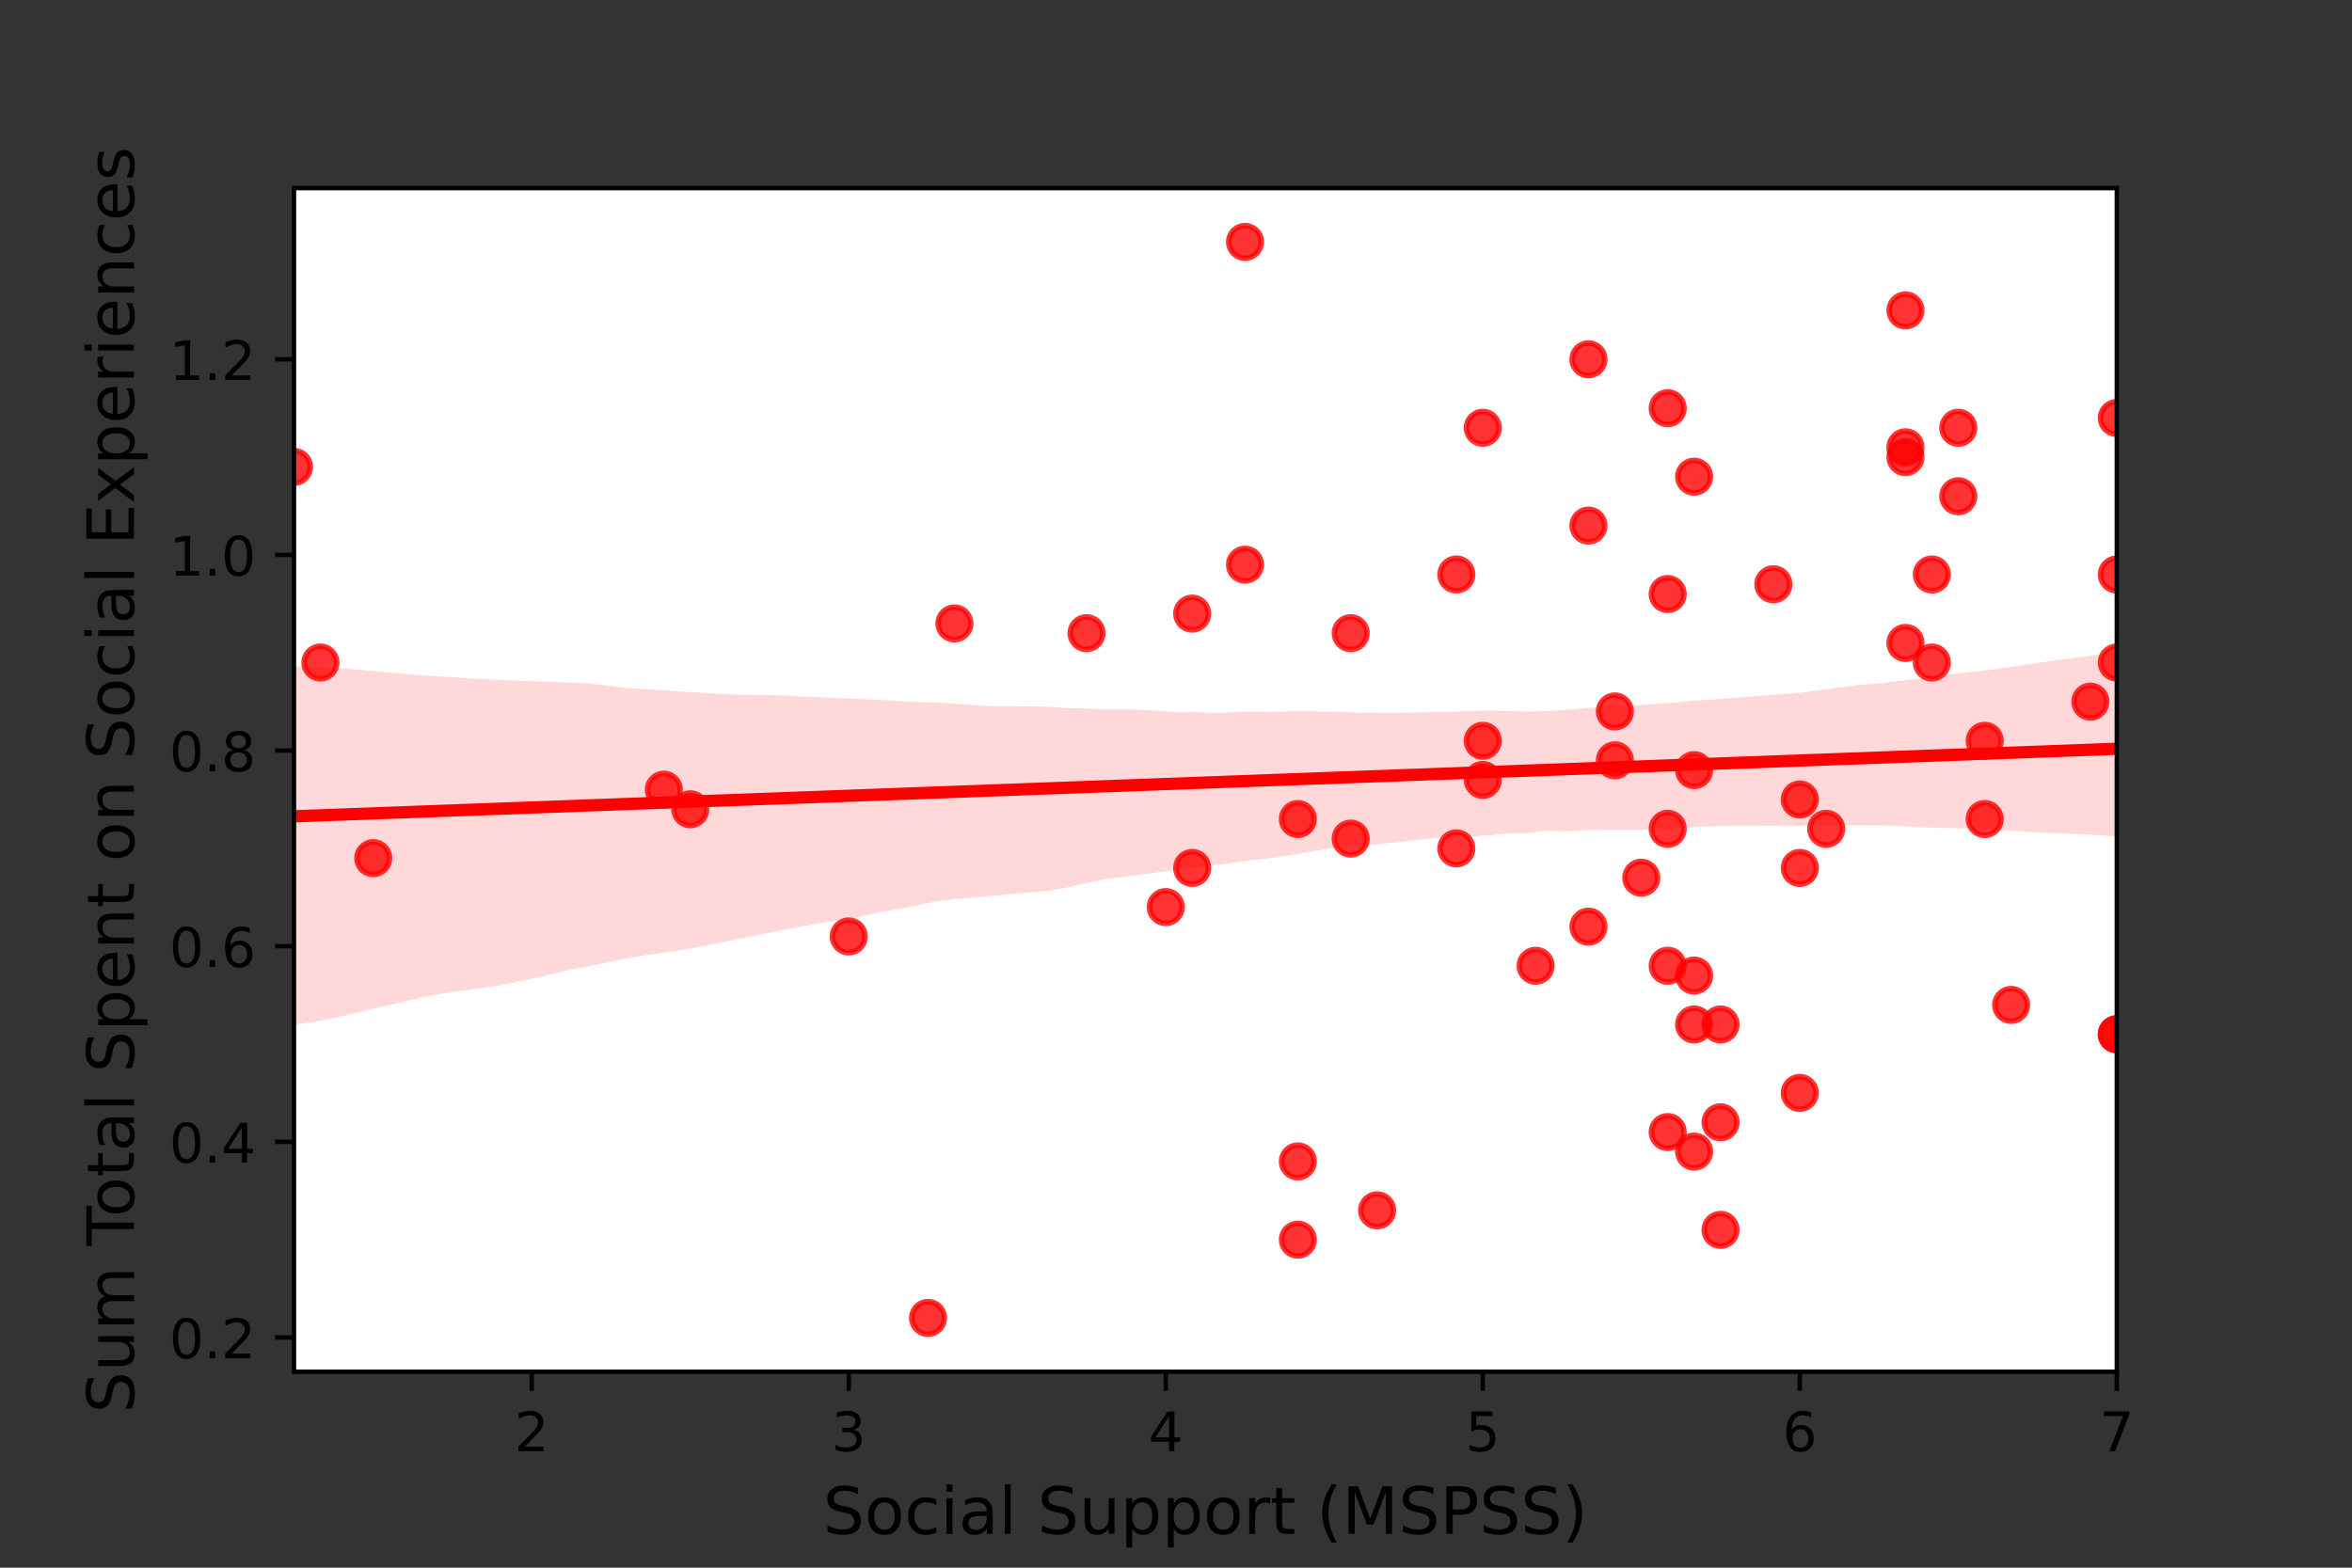 <?xml version="1.0" encoding="utf-8" standalone="no"?>
<!DOCTYPE svg PUBLIC "-//W3C//DTD SVG 1.1//EN"
  "http://www.w3.org/Graphics/SVG/1.1/DTD/svg11.dtd">
<!-- Created with matplotlib (https://matplotlib.org/) -->
<svg height="288pt" version="1.1" viewBox="0 0 432 288" width="432pt" xmlns="http://www.w3.org/2000/svg" xmlns:xlink="http://www.w3.org/1999/xlink">
 <rect x="0" y="0" width="432" height="288" fill="#333333" stroke="none"/>
 <defs>
  <style type="text/css">*{stroke-linecap:butt;stroke-linejoin:round;}</style>
 </defs>
 <g id="figure_1">
  <g id="patch_1">
   <path d="M 0 288 
L 432 288 
L 432 0 
L 0 0 
z
" style="fill:none;"/>
  </g>
  <g id="axes_1">
   <g id="patch_2">
    <path d="M 54 252 
L 388.8 252 
L 388.8 34.56 
L 54 34.56 
z
" style="fill:#ffffff;"/>
   </g>
   <g id="PathCollection_1">
    <defs>
     <path d="M 0 3 
C 0.796 3 1.559 2.684 2.121 2.121 
C 2.684 1.559 3 0.796 3 0 
C 3 -0.796 2.684 -1.559 2.121 -2.121 
C 1.559 -2.684 0.796 -3 0 -3 
C -0.796 -3 -1.559 -2.684 -2.121 -2.121 
C -2.684 -1.559 -3 -0.796 -3 0 
C -3 0.796 -2.684 1.559 -2.121 2.121 
C -1.559 2.684 -0.796 3 0 3 
z
" id="md5b3ca4e81" style="stroke:#ff0000;stroke-opacity:0.8;"/>
    </defs>
    <g clip-path="url(#p0d598af74b)">
     <use style="fill:#ff0000;fill-opacity:0.8;stroke:#ff0000;stroke-opacity:0.8;" x="214.122" xlink:href="#md5b3ca4e81" y="166.641"/>
     <use style="fill:#ff0000;fill-opacity:0.8;stroke:#ff0000;stroke-opacity:0.8;" x="388.8" xlink:href="#md5b3ca4e81" y="190.003"/>
     <use style="fill:#ff0000;fill-opacity:0.8;stroke:#ff0000;stroke-opacity:0.8;" x="316.017" xlink:href="#md5b3ca4e81" y="225.943"/>
     <use style="fill:#ff0000;fill-opacity:0.8;stroke:#ff0000;stroke-opacity:0.8;" x="388.8" xlink:href="#md5b3ca4e81" y="190.003"/>
     <use style="fill:#ff0000;fill-opacity:0.8;stroke:#ff0000;stroke-opacity:0.8;" x="267.496" xlink:href="#md5b3ca4e81" y="155.859"/>
     <use style="fill:#ff0000;fill-opacity:0.8;stroke:#ff0000;stroke-opacity:0.8;" x="228.678" xlink:href="#md5b3ca4e81" y="103.745"/>
     <use style="fill:#ff0000;fill-opacity:0.8;stroke:#ff0000;stroke-opacity:0.8;" x="330.574" xlink:href="#md5b3ca4e81" y="200.785"/>
     <use style="fill:#ff0000;fill-opacity:0.8;stroke:#ff0000;stroke-opacity:0.8;" x="54" xlink:href="#md5b3ca4e81" y="85.775"/>
     <use style="fill:#ff0000;fill-opacity:0.8;stroke:#ff0000;stroke-opacity:0.8;" x="155.896" xlink:href="#md5b3ca4e81" y="172.032"/>
     <use style="fill:#ff0000;fill-opacity:0.8;stroke:#ff0000;stroke-opacity:0.8;" x="126.783" xlink:href="#md5b3ca4e81" y="148.671"/>
     <use style="fill:#ff0000;fill-opacity:0.8;stroke:#ff0000;stroke-opacity:0.8;" x="58.852" xlink:href="#md5b3ca4e81" y="121.716"/>
     <use style="fill:#ff0000;fill-opacity:0.8;stroke:#ff0000;stroke-opacity:0.8;" x="121.93" xlink:href="#md5b3ca4e81" y="145.077"/>
     <use style="fill:#ff0000;fill-opacity:0.8;stroke:#ff0000;stroke-opacity:0.8;" x="311.165" xlink:href="#md5b3ca4e81" y="211.567"/>
     <use style="fill:#ff0000;fill-opacity:0.8;stroke:#ff0000;stroke-opacity:0.8;" x="388.8" xlink:href="#md5b3ca4e81" y="76.79"/>
     <use style="fill:#ff0000;fill-opacity:0.8;stroke:#ff0000;stroke-opacity:0.8;" x="272.348" xlink:href="#md5b3ca4e81" y="143.28"/>
     <use style="fill:#ff0000;fill-opacity:0.8;stroke:#ff0000;stroke-opacity:0.8;" x="238.383" xlink:href="#md5b3ca4e81" y="150.468"/>
     <use style="fill:#ff0000;fill-opacity:0.8;stroke:#ff0000;stroke-opacity:0.8;" x="291.757" xlink:href="#md5b3ca4e81" y="170.235"/>
     <use style="fill:#ff0000;fill-opacity:0.8;stroke:#ff0000;stroke-opacity:0.8;" x="335.426" xlink:href="#md5b3ca4e81" y="152.265"/>
     <use style="fill:#ff0000;fill-opacity:0.8;stroke:#ff0000;stroke-opacity:0.8;" x="311.165" xlink:href="#md5b3ca4e81" y="188.206"/>
     <use style="fill:#ff0000;fill-opacity:0.8;stroke:#ff0000;stroke-opacity:0.8;" x="291.757" xlink:href="#md5b3ca4e81" y="66.008"/>
     <use style="fill:#ff0000;fill-opacity:0.8;stroke:#ff0000;stroke-opacity:0.8;" x="68.557" xlink:href="#md5b3ca4e81" y="157.656"/>
     <use style="fill:#ff0000;fill-opacity:0.8;stroke:#ff0000;stroke-opacity:0.8;" x="170.452" xlink:href="#md5b3ca4e81" y="242.116"/>
     <use style="fill:#ff0000;fill-opacity:0.8;stroke:#ff0000;stroke-opacity:0.8;" x="296.609" xlink:href="#md5b3ca4e81" y="139.686"/>
     <use style="fill:#ff0000;fill-opacity:0.8;stroke:#ff0000;stroke-opacity:0.8;" x="238.383" xlink:href="#md5b3ca4e81" y="227.74"/>
     <use style="fill:#ff0000;fill-opacity:0.8;stroke:#ff0000;stroke-opacity:0.8;" x="218.974" xlink:href="#md5b3ca4e81" y="159.453"/>
     <use style="fill:#ff0000;fill-opacity:0.8;stroke:#ff0000;stroke-opacity:0.8;" x="359.687" xlink:href="#md5b3ca4e81" y="91.166"/>
     <use style="fill:#ff0000;fill-opacity:0.8;stroke:#ff0000;stroke-opacity:0.8;" x="330.574" xlink:href="#md5b3ca4e81" y="159.453"/>
     <use style="fill:#ff0000;fill-opacity:0.8;stroke:#ff0000;stroke-opacity:0.8;" x="354.835" xlink:href="#md5b3ca4e81" y="121.716"/>
     <use style="fill:#ff0000;fill-opacity:0.8;stroke:#ff0000;stroke-opacity:0.8;" x="349.983" xlink:href="#md5b3ca4e81" y="57.023"/>
     <use style="fill:#ff0000;fill-opacity:0.8;stroke:#ff0000;stroke-opacity:0.8;" x="248.087" xlink:href="#md5b3ca4e81" y="116.325"/>
     <use style="fill:#ff0000;fill-opacity:0.8;stroke:#ff0000;stroke-opacity:0.8;" x="325.722" xlink:href="#md5b3ca4e81" y="107.34"/>
     <use style="fill:#ff0000;fill-opacity:0.8;stroke:#ff0000;stroke-opacity:0.8;" x="359.687" xlink:href="#md5b3ca4e81" y="78.587"/>
     <use style="fill:#ff0000;fill-opacity:0.8;stroke:#ff0000;stroke-opacity:0.8;" x="311.165" xlink:href="#md5b3ca4e81" y="87.572"/>
     <use style="fill:#ff0000;fill-opacity:0.8;stroke:#ff0000;stroke-opacity:0.8;" x="306.313" xlink:href="#md5b3ca4e81" y="207.973"/>
     <use style="fill:#ff0000;fill-opacity:0.8;stroke:#ff0000;stroke-opacity:0.8;" x="388.8" xlink:href="#md5b3ca4e81" y="121.716"/>
     <use style="fill:#ff0000;fill-opacity:0.8;stroke:#ff0000;stroke-opacity:0.8;" x="296.609" xlink:href="#md5b3ca4e81" y="130.701"/>
     <use style="fill:#ff0000;fill-opacity:0.8;stroke:#ff0000;stroke-opacity:0.8;" x="301.461" xlink:href="#md5b3ca4e81" y="161.25"/>
     <use style="fill:#ff0000;fill-opacity:0.8;stroke:#ff0000;stroke-opacity:0.8;" x="282.052" xlink:href="#md5b3ca4e81" y="177.423"/>
     <use style="fill:#ff0000;fill-opacity:0.8;stroke:#ff0000;stroke-opacity:0.8;" x="369.391" xlink:href="#md5b3ca4e81" y="184.612"/>
     <use style="fill:#ff0000;fill-opacity:0.8;stroke:#ff0000;stroke-opacity:0.8;" x="349.983" xlink:href="#md5b3ca4e81" y="118.122"/>
     <use style="fill:#ff0000;fill-opacity:0.8;stroke:#ff0000;stroke-opacity:0.8;" x="388.8" xlink:href="#md5b3ca4e81" y="105.542"/>
     <use style="fill:#ff0000;fill-opacity:0.8;stroke:#ff0000;stroke-opacity:0.8;" x="364.539" xlink:href="#md5b3ca4e81" y="136.092"/>
     <use style="fill:#ff0000;fill-opacity:0.8;stroke:#ff0000;stroke-opacity:0.8;" x="311.165" xlink:href="#md5b3ca4e81" y="179.22"/>
     <use style="fill:#ff0000;fill-opacity:0.8;stroke:#ff0000;stroke-opacity:0.8;" x="238.383" xlink:href="#md5b3ca4e81" y="213.364"/>
     <use style="fill:#ff0000;fill-opacity:0.8;stroke:#ff0000;stroke-opacity:0.8;" x="306.313" xlink:href="#md5b3ca4e81" y="109.137"/>
     <use style="fill:#ff0000;fill-opacity:0.8;stroke:#ff0000;stroke-opacity:0.8;" x="199.565" xlink:href="#md5b3ca4e81" y="116.325"/>
     <use style="fill:#ff0000;fill-opacity:0.8;stroke:#ff0000;stroke-opacity:0.8;" x="349.983" xlink:href="#md5b3ca4e81" y="82.181"/>
     <use style="fill:#ff0000;fill-opacity:0.8;stroke:#ff0000;stroke-opacity:0.8;" x="316.017" xlink:href="#md5b3ca4e81" y="206.176"/>
     <use style="fill:#ff0000;fill-opacity:0.8;stroke:#ff0000;stroke-opacity:0.8;" x="354.835" xlink:href="#md5b3ca4e81" y="105.542"/>
     <use style="fill:#ff0000;fill-opacity:0.8;stroke:#ff0000;stroke-opacity:0.8;" x="316.017" xlink:href="#md5b3ca4e81" y="188.206"/>
     <use style="fill:#ff0000;fill-opacity:0.8;stroke:#ff0000;stroke-opacity:0.8;" x="248.087" xlink:href="#md5b3ca4e81" y="154.062"/>
     <use style="fill:#ff0000;fill-opacity:0.8;stroke:#ff0000;stroke-opacity:0.8;" x="349.983" xlink:href="#md5b3ca4e81" y="83.978"/>
     <use style="fill:#ff0000;fill-opacity:0.8;stroke:#ff0000;stroke-opacity:0.8;" x="267.496" xlink:href="#md5b3ca4e81" y="105.542"/>
     <use style="fill:#ff0000;fill-opacity:0.8;stroke:#ff0000;stroke-opacity:0.8;" x="306.313" xlink:href="#md5b3ca4e81" y="177.423"/>
     <use style="fill:#ff0000;fill-opacity:0.8;stroke:#ff0000;stroke-opacity:0.8;" x="306.313" xlink:href="#md5b3ca4e81" y="74.993"/>
     <use style="fill:#ff0000;fill-opacity:0.8;stroke:#ff0000;stroke-opacity:0.8;" x="330.574" xlink:href="#md5b3ca4e81" y="146.874"/>
     <use style="fill:#ff0000;fill-opacity:0.8;stroke:#ff0000;stroke-opacity:0.8;" x="228.678" xlink:href="#md5b3ca4e81" y="44.444"/>
     <use style="fill:#ff0000;fill-opacity:0.8;stroke:#ff0000;stroke-opacity:0.8;" x="383.948" xlink:href="#md5b3ca4e81" y="128.904"/>
     <use style="fill:#ff0000;fill-opacity:0.8;stroke:#ff0000;stroke-opacity:0.8;" x="306.313" xlink:href="#md5b3ca4e81" y="152.265"/>
     <use style="fill:#ff0000;fill-opacity:0.8;stroke:#ff0000;stroke-opacity:0.8;" x="311.165" xlink:href="#md5b3ca4e81" y="141.483"/>
     <use style="fill:#ff0000;fill-opacity:0.8;stroke:#ff0000;stroke-opacity:0.8;" x="218.974" xlink:href="#md5b3ca4e81" y="112.731"/>
     <use style="fill:#ff0000;fill-opacity:0.8;stroke:#ff0000;stroke-opacity:0.8;" x="291.757" xlink:href="#md5b3ca4e81" y="96.557"/>
     <use style="fill:#ff0000;fill-opacity:0.8;stroke:#ff0000;stroke-opacity:0.8;" x="364.539" xlink:href="#md5b3ca4e81" y="150.468"/>
     <use style="fill:#ff0000;fill-opacity:0.8;stroke:#ff0000;stroke-opacity:0.8;" x="272.348" xlink:href="#md5b3ca4e81" y="136.092"/>
     <use style="fill:#ff0000;fill-opacity:0.8;stroke:#ff0000;stroke-opacity:0.8;" x="272.348" xlink:href="#md5b3ca4e81" y="78.587"/>
     <use style="fill:#ff0000;fill-opacity:0.8;stroke:#ff0000;stroke-opacity:0.8;" x="175.304" xlink:href="#md5b3ca4e81" y="114.528"/>
     <use style="fill:#ff0000;fill-opacity:0.8;stroke:#ff0000;stroke-opacity:0.8;" x="252.939" xlink:href="#md5b3ca4e81" y="222.349"/>
    </g>
   </g>
   <g id="PolyCollection_1">
    <path clip-path="url(#p0d598af74b)" d="M 54 122.363 
L 54 188.258 
L 57.382 187.78 
L 60.764 187.155 
L 64.145 186.369 
L 67.527 185.578 
L 70.909 184.788 
L 74.291 183.997 
L 77.673 183.207 
L 81.055 182.573 
L 84.436 182.086 
L 87.818 181.599 
L 91.2 181.112 
L 94.582 180.466 
L 97.964 179.734 
L 101.345 178.945 
L 104.727 178.102 
L 108.109 177.526 
L 111.491 176.82 
L 114.873 176.096 
L 118.255 175.525 
L 121.636 175.043 
L 125.018 174.561 
L 128.4 173.94 
L 131.782 173.266 
L 135.164 172.587 
L 138.545 171.908 
L 141.927 171.229 
L 145.309 170.55 
L 148.691 169.948 
L 152.073 169.339 
L 155.455 168.971 
L 158.836 168.209 
L 162.218 167.426 
L 165.6 166.904 
L 168.982 166.223 
L 172.364 165.542 
L 175.745 165.121 
L 179.127 164.828 
L 182.509 164.536 
L 185.891 164.243 
L 189.273 163.94 
L 192.655 163.635 
L 196.036 163.045 
L 199.418 162.272 
L 202.8 161.549 
L 206.182 161.11 
L 209.564 160.671 
L 212.945 160.232 
L 216.327 159.794 
L 219.709 159.36 
L 223.091 158.921 
L 226.473 158.497 
L 229.855 158.03 
L 233.236 157.668 
L 236.618 157.197 
L 240 156.602 
L 243.382 156 
L 246.764 155.634 
L 250.145 155.414 
L 253.527 155.035 
L 256.909 154.694 
L 260.291 154.271 
L 263.673 153.945 
L 267.055 153.716 
L 270.436 153.67 
L 273.818 153.412 
L 277.2 153.086 
L 280.582 153.065 
L 283.964 152.538 
L 287.345 152.724 
L 290.727 152.5 
L 294.109 152.472 
L 297.491 152.447 
L 300.873 152.448 
L 304.255 152.311 
L 307.636 152.214 
L 311.018 151.964 
L 314.4 151.806 
L 317.782 151.689 
L 321.164 151.686 
L 324.545 151.707 
L 327.927 151.697 
L 331.309 151.681 
L 334.691 151.671 
L 338.073 151.659 
L 341.455 151.64 
L 344.836 151.63 
L 348.218 151.691 
L 351.6 151.929 
L 354.982 152.053 
L 358.364 152.126 
L 361.745 152.199 
L 365.127 152.359 
L 368.509 152.544 
L 371.891 152.764 
L 375.273 152.965 
L 378.655 153.109 
L 382.036 153.268 
L 385.418 153.433 
L 388.8 153.695 
L 388.8 119.702 
L 388.8 119.702 
L 385.418 120.261 
L 382.036 120.729 
L 378.655 121.13 
L 375.273 121.652 
L 371.891 122.164 
L 368.509 122.638 
L 365.127 123.112 
L 361.745 123.487 
L 358.364 123.849 
L 354.982 124.33 
L 351.6 124.764 
L 348.218 125.163 
L 344.836 125.571 
L 341.455 125.829 
L 338.073 126.264 
L 334.691 126.708 
L 331.309 127.204 
L 327.927 127.472 
L 324.545 127.733 
L 321.164 127.99 
L 317.782 128.251 
L 314.4 128.516 
L 311.018 128.728 
L 307.636 129.091 
L 304.255 129.307 
L 300.873 129.553 
L 297.491 129.816 
L 294.109 129.883 
L 290.727 130.13 
L 287.345 130.433 
L 283.964 130.661 
L 280.582 130.705 
L 277.2 130.643 
L 273.818 130.515 
L 270.436 130.618 
L 267.055 130.761 
L 263.673 130.826 
L 260.291 130.872 
L 256.909 130.955 
L 253.527 130.963 
L 250.145 130.937 
L 246.764 130.8 
L 243.382 130.733 
L 240 130.666 
L 236.618 130.661 
L 233.236 130.82 
L 229.855 130.686 
L 226.473 130.835 
L 223.091 130.978 
L 219.709 130.817 
L 216.327 130.871 
L 212.945 130.602 
L 209.564 130.382 
L 206.182 130.313 
L 202.8 130.351 
L 199.418 130.129 
L 196.036 130.086 
L 192.655 129.834 
L 189.273 129.767 
L 185.891 129.735 
L 182.509 129.74 
L 179.127 129.562 
L 175.745 129.311 
L 172.364 129.064 
L 168.982 128.99 
L 165.6 128.834 
L 162.218 128.61 
L 158.836 128.456 
L 155.455 128.303 
L 152.073 128.152 
L 148.691 128.002 
L 145.309 127.848 
L 141.927 127.699 
L 138.545 127.636 
L 135.164 127.613 
L 131.782 127.452 
L 128.4 127.242 
L 125.018 127.032 
L 121.636 126.797 
L 118.255 126.608 
L 114.873 126.366 
L 111.491 125.958 
L 108.109 125.551 
L 104.727 125.412 
L 101.345 125.279 
L 97.964 125.146 
L 94.582 125.017 
L 91.2 124.888 
L 87.818 124.694 
L 84.436 124.483 
L 81.055 124.273 
L 77.673 124.063 
L 74.291 123.808 
L 70.909 123.5 
L 67.527 123.192 
L 64.145 122.884 
L 60.764 122.706 
L 57.382 122.534 
L 54 122.363 
z
" style="fill:#ff0000;fill-opacity:0.15;"/>
   </g>
   <g id="matplotlib.axis_1">
    <g id="xtick_1">
     <g id="line2d_1">
      <defs>
       <path d="M 0 0 
L 0 3.5 
" id="m640d556811" style="stroke:#000000;stroke-width:0.8;"/>
      </defs>
      <g>
       <use style="stroke:#000000;stroke-width:0.8;" x="97.67" xlink:href="#m640d556811" y="252"/>
      </g>
     </g>
     <g id="text_1">
      <!-- 2 -->
      <g transform="translate(94.488 266.598)scale(0.1 -0.1)">
       <defs>
        <path d="M 19.188 8.297 
L 53.609 8.297 
L 53.609 0 
L 7.328 0 
L 7.328 8.297 
Q 12.938 14.109 22.625 23.891 
Q 32.328 33.688 34.812 36.531 
Q 39.547 41.844 41.422 45.531 
Q 43.312 49.219 43.312 52.781 
Q 43.312 58.594 39.234 62.25 
Q 35.156 65.922 28.609 65.922 
Q 23.969 65.922 18.812 64.312 
Q 13.672 62.703 7.812 59.422 
L 7.812 69.391 
Q 13.766 71.781 18.938 73 
Q 24.125 74.219 28.422 74.219 
Q 39.75 74.219 46.484 68.547 
Q 53.219 62.891 53.219 53.422 
Q 53.219 48.922 51.531 44.891 
Q 49.859 40.875 45.406 35.406 
Q 44.188 33.984 37.641 27.219 
Q 31.109 20.453 19.188 8.297 
z
" id="DejaVuSans-50"/>
       </defs>
       <use xlink:href="#DejaVuSans-50"/>
      </g>
     </g>
    </g>
    <g id="xtick_2">
     <g id="line2d_2">
      <g>
       <use style="stroke:#000000;stroke-width:0.8;" x="155.896" xlink:href="#m640d556811" y="252"/>
      </g>
     </g>
     <g id="text_2">
      <!-- 3 -->
      <g transform="translate(152.714 266.598)scale(0.1 -0.1)">
       <defs>
        <path d="M 40.578 39.312 
Q 47.656 37.797 51.625 33 
Q 55.609 28.219 55.609 21.188 
Q 55.609 10.406 48.188 4.484 
Q 40.766 -1.422 27.094 -1.422 
Q 22.516 -1.422 17.656 -0.516 
Q 12.797 0.391 7.625 2.203 
L 7.625 11.719 
Q 11.719 9.328 16.594 8.109 
Q 21.484 6.891 26.812 6.891 
Q 36.078 6.891 40.938 10.547 
Q 45.797 14.203 45.797 21.188 
Q 45.797 27.641 41.281 31.266 
Q 36.766 34.906 28.719 34.906 
L 20.219 34.906 
L 20.219 43.016 
L 29.109 43.016 
Q 36.375 43.016 40.234 45.922 
Q 44.094 48.828 44.094 54.297 
Q 44.094 59.906 40.109 62.906 
Q 36.141 65.922 28.719 65.922 
Q 24.656 65.922 20.016 65.031 
Q 15.375 64.156 9.812 62.312 
L 9.812 71.094 
Q 15.438 72.656 20.344 73.438 
Q 25.25 74.219 29.594 74.219 
Q 40.828 74.219 47.359 69.109 
Q 53.906 64.016 53.906 55.328 
Q 53.906 49.266 50.438 45.094 
Q 46.969 40.922 40.578 39.312 
z
" id="DejaVuSans-51"/>
       </defs>
       <use xlink:href="#DejaVuSans-51"/>
      </g>
     </g>
    </g>
    <g id="xtick_3">
     <g id="line2d_3">
      <g>
       <use style="stroke:#000000;stroke-width:0.8;" x="214.122" xlink:href="#m640d556811" y="252"/>
      </g>
     </g>
     <g id="text_3">
      <!-- 4 -->
      <g transform="translate(210.94 266.598)scale(0.1 -0.1)">
       <defs>
        <path d="M 37.797 64.312 
L 12.891 25.391 
L 37.797 25.391 
z
M 35.203 72.906 
L 47.609 72.906 
L 47.609 25.391 
L 58.016 25.391 
L 58.016 17.188 
L 47.609 17.188 
L 47.609 0 
L 37.797 0 
L 37.797 17.188 
L 4.891 17.188 
L 4.891 26.703 
z
" id="DejaVuSans-52"/>
       </defs>
       <use xlink:href="#DejaVuSans-52"/>
      </g>
     </g>
    </g>
    <g id="xtick_4">
     <g id="line2d_4">
      <g>
       <use style="stroke:#000000;stroke-width:0.8;" x="272.348" xlink:href="#m640d556811" y="252"/>
      </g>
     </g>
     <g id="text_4">
      <!-- 5 -->
      <g transform="translate(269.167 266.598)scale(0.1 -0.1)">
       <defs>
        <path d="M 10.797 72.906 
L 49.516 72.906 
L 49.516 64.594 
L 19.828 64.594 
L 19.828 46.734 
Q 21.969 47.469 24.109 47.828 
Q 26.266 48.188 28.422 48.188 
Q 40.625 48.188 47.75 41.5 
Q 54.891 34.812 54.891 23.391 
Q 54.891 11.625 47.562 5.094 
Q 40.234 -1.422 26.906 -1.422 
Q 22.312 -1.422 17.547 -0.641 
Q 12.797 0.141 7.719 1.703 
L 7.719 11.625 
Q 12.109 9.234 16.797 8.062 
Q 21.484 6.891 26.703 6.891 
Q 35.156 6.891 40.078 11.328 
Q 45.016 15.766 45.016 23.391 
Q 45.016 31 40.078 35.438 
Q 35.156 39.891 26.703 39.891 
Q 22.75 39.891 18.812 39.016 
Q 14.891 38.141 10.797 36.281 
z
" id="DejaVuSans-53"/>
       </defs>
       <use xlink:href="#DejaVuSans-53"/>
      </g>
     </g>
    </g>
    <g id="xtick_5">
     <g id="line2d_5">
      <g>
       <use style="stroke:#000000;stroke-width:0.8;" x="330.574" xlink:href="#m640d556811" y="252"/>
      </g>
     </g>
     <g id="text_5">
      <!-- 6 -->
      <g transform="translate(327.393 266.598)scale(0.1 -0.1)">
       <defs>
        <path d="M 33.016 40.375 
Q 26.375 40.375 22.484 35.828 
Q 18.609 31.297 18.609 23.391 
Q 18.609 15.531 22.484 10.953 
Q 26.375 6.391 33.016 6.391 
Q 39.656 6.391 43.531 10.953 
Q 47.406 15.531 47.406 23.391 
Q 47.406 31.297 43.531 35.828 
Q 39.656 40.375 33.016 40.375 
z
M 52.594 71.297 
L 52.594 62.312 
Q 48.875 64.062 45.094 64.984 
Q 41.312 65.922 37.594 65.922 
Q 27.828 65.922 22.672 59.328 
Q 17.531 52.734 16.797 39.406 
Q 19.672 43.656 24.016 45.922 
Q 28.375 48.188 33.594 48.188 
Q 44.578 48.188 50.953 41.516 
Q 57.328 34.859 57.328 23.391 
Q 57.328 12.156 50.688 5.359 
Q 44.047 -1.422 33.016 -1.422 
Q 20.359 -1.422 13.672 8.266 
Q 6.984 17.969 6.984 36.375 
Q 6.984 53.656 15.188 63.938 
Q 23.391 74.219 37.203 74.219 
Q 40.922 74.219 44.703 73.484 
Q 48.484 72.75 52.594 71.297 
z
" id="DejaVuSans-54"/>
       </defs>
       <use xlink:href="#DejaVuSans-54"/>
      </g>
     </g>
    </g>
    <g id="xtick_6">
     <g id="line2d_6">
      <g>
       <use style="stroke:#000000;stroke-width:0.8;" x="388.8" xlink:href="#m640d556811" y="252"/>
      </g>
     </g>
     <g id="text_6">
      <!-- 7 -->
      <g transform="translate(385.619 266.598)scale(0.1 -0.1)">
       <defs>
        <path d="M 8.203 72.906 
L 55.078 72.906 
L 55.078 68.703 
L 28.609 0 
L 18.312 0 
L 43.219 64.594 
L 8.203 64.594 
z
" id="DejaVuSans-55"/>
       </defs>
       <use xlink:href="#DejaVuSans-55"/>
      </g>
     </g>
    </g>
    <g id="text_7">
     <!-- Social Support (MSPSS) -->
     <g transform="translate(151.173 281.796)scale(0.12 -0.12)">
      <defs>
       <path d="M 53.516 70.516 
L 53.516 60.891 
Q 47.906 63.578 42.922 64.891 
Q 37.938 66.219 33.297 66.219 
Q 25.25 66.219 20.875 63.094 
Q 16.5 59.969 16.5 54.203 
Q 16.5 49.359 19.406 46.891 
Q 22.312 44.438 30.422 42.922 
L 36.375 41.703 
Q 47.406 39.594 52.656 34.297 
Q 57.906 29 57.906 20.125 
Q 57.906 9.516 50.797 4.047 
Q 43.703 -1.422 29.984 -1.422 
Q 24.812 -1.422 18.969 -0.25 
Q 13.141 0.922 6.891 3.219 
L 6.891 13.375 
Q 12.891 10.016 18.656 8.297 
Q 24.422 6.594 29.984 6.594 
Q 38.422 6.594 43.016 9.906 
Q 47.609 13.234 47.609 19.391 
Q 47.609 24.75 44.312 27.781 
Q 41.016 30.812 33.5 32.328 
L 27.484 33.5 
Q 16.453 35.688 11.516 40.375 
Q 6.594 45.062 6.594 53.422 
Q 6.594 63.094 13.406 68.656 
Q 20.219 74.219 32.172 74.219 
Q 37.312 74.219 42.625 73.281 
Q 47.953 72.359 53.516 70.516 
z
" id="DejaVuSans-83"/>
       <path d="M 30.609 48.391 
Q 23.391 48.391 19.188 42.75 
Q 14.984 37.109 14.984 27.297 
Q 14.984 17.484 19.156 11.844 
Q 23.344 6.203 30.609 6.203 
Q 37.797 6.203 41.984 11.859 
Q 46.188 17.531 46.188 27.297 
Q 46.188 37.016 41.984 42.703 
Q 37.797 48.391 30.609 48.391 
z
M 30.609 56 
Q 42.328 56 49.016 48.375 
Q 55.719 40.766 55.719 27.297 
Q 55.719 13.875 49.016 6.219 
Q 42.328 -1.422 30.609 -1.422 
Q 18.844 -1.422 12.172 6.219 
Q 5.516 13.875 5.516 27.297 
Q 5.516 40.766 12.172 48.375 
Q 18.844 56 30.609 56 
z
" id="DejaVuSans-111"/>
       <path d="M 48.781 52.594 
L 48.781 44.188 
Q 44.969 46.297 41.141 47.344 
Q 37.312 48.391 33.406 48.391 
Q 24.656 48.391 19.812 42.844 
Q 14.984 37.312 14.984 27.297 
Q 14.984 17.281 19.812 11.734 
Q 24.656 6.203 33.406 6.203 
Q 37.312 6.203 41.141 7.25 
Q 44.969 8.297 48.781 10.406 
L 48.781 2.094 
Q 45.016 0.344 40.984 -0.531 
Q 36.969 -1.422 32.422 -1.422 
Q 20.062 -1.422 12.781 6.344 
Q 5.516 14.109 5.516 27.297 
Q 5.516 40.672 12.859 48.328 
Q 20.219 56 33.016 56 
Q 37.156 56 41.109 55.141 
Q 45.062 54.297 48.781 52.594 
z
" id="DejaVuSans-99"/>
       <path d="M 9.422 54.688 
L 18.406 54.688 
L 18.406 0 
L 9.422 0 
z
M 9.422 75.984 
L 18.406 75.984 
L 18.406 64.594 
L 9.422 64.594 
z
" id="DejaVuSans-105"/>
       <path d="M 34.281 27.484 
Q 23.391 27.484 19.188 25 
Q 14.984 22.516 14.984 16.5 
Q 14.984 11.719 18.141 8.906 
Q 21.297 6.109 26.703 6.109 
Q 34.188 6.109 38.703 11.406 
Q 43.219 16.703 43.219 25.484 
L 43.219 27.484 
z
M 52.203 31.203 
L 52.203 0 
L 43.219 0 
L 43.219 8.297 
Q 40.141 3.328 35.547 0.953 
Q 30.953 -1.422 24.312 -1.422 
Q 15.922 -1.422 10.953 3.297 
Q 6 8.016 6 15.922 
Q 6 25.141 12.172 29.828 
Q 18.359 34.516 30.609 34.516 
L 43.219 34.516 
L 43.219 35.406 
Q 43.219 41.609 39.141 45 
Q 35.062 48.391 27.688 48.391 
Q 23 48.391 18.547 47.266 
Q 14.109 46.141 10.016 43.891 
L 10.016 52.203 
Q 14.938 54.109 19.578 55.047 
Q 24.219 56 28.609 56 
Q 40.484 56 46.344 49.844 
Q 52.203 43.703 52.203 31.203 
z
" id="DejaVuSans-97"/>
       <path d="M 9.422 75.984 
L 18.406 75.984 
L 18.406 0 
L 9.422 0 
z
" id="DejaVuSans-108"/>
       <path id="DejaVuSans-32"/>
       <path d="M 8.5 21.578 
L 8.5 54.688 
L 17.484 54.688 
L 17.484 21.922 
Q 17.484 14.156 20.5 10.266 
Q 23.531 6.391 29.594 6.391 
Q 36.859 6.391 41.078 11.031 
Q 45.312 15.672 45.312 23.688 
L 45.312 54.688 
L 54.297 54.688 
L 54.297 0 
L 45.312 0 
L 45.312 8.406 
Q 42.047 3.422 37.719 1 
Q 33.406 -1.422 27.688 -1.422 
Q 18.266 -1.422 13.375 4.438 
Q 8.5 10.297 8.5 21.578 
z
M 31.109 56 
z
" id="DejaVuSans-117"/>
       <path d="M 18.109 8.203 
L 18.109 -20.797 
L 9.078 -20.797 
L 9.078 54.688 
L 18.109 54.688 
L 18.109 46.391 
Q 20.953 51.266 25.266 53.625 
Q 29.594 56 35.594 56 
Q 45.562 56 51.781 48.094 
Q 58.016 40.188 58.016 27.297 
Q 58.016 14.406 51.781 6.484 
Q 45.562 -1.422 35.594 -1.422 
Q 29.594 -1.422 25.266 0.953 
Q 20.953 3.328 18.109 8.203 
z
M 48.688 27.297 
Q 48.688 37.203 44.609 42.844 
Q 40.531 48.484 33.406 48.484 
Q 26.266 48.484 22.188 42.844 
Q 18.109 37.203 18.109 27.297 
Q 18.109 17.391 22.188 11.75 
Q 26.266 6.109 33.406 6.109 
Q 40.531 6.109 44.609 11.75 
Q 48.688 17.391 48.688 27.297 
z
" id="DejaVuSans-112"/>
       <path d="M 41.109 46.297 
Q 39.594 47.172 37.812 47.578 
Q 36.031 48 33.891 48 
Q 26.266 48 22.188 43.047 
Q 18.109 38.094 18.109 28.812 
L 18.109 0 
L 9.078 0 
L 9.078 54.688 
L 18.109 54.688 
L 18.109 46.188 
Q 20.953 51.172 25.484 53.578 
Q 30.031 56 36.531 56 
Q 37.453 56 38.578 55.875 
Q 39.703 55.766 41.062 55.516 
z
" id="DejaVuSans-114"/>
       <path d="M 18.312 70.219 
L 18.312 54.688 
L 36.812 54.688 
L 36.812 47.703 
L 18.312 47.703 
L 18.312 18.016 
Q 18.312 11.328 20.141 9.422 
Q 21.969 7.516 27.594 7.516 
L 36.812 7.516 
L 36.812 0 
L 27.594 0 
Q 17.188 0 13.234 3.875 
Q 9.281 7.766 9.281 18.016 
L 9.281 47.703 
L 2.688 47.703 
L 2.688 54.688 
L 9.281 54.688 
L 9.281 70.219 
z
" id="DejaVuSans-116"/>
       <path d="M 31 75.875 
Q 24.469 64.656 21.281 53.656 
Q 18.109 42.672 18.109 31.391 
Q 18.109 20.125 21.312 9.062 
Q 24.516 -2 31 -13.188 
L 23.188 -13.188 
Q 15.875 -1.703 12.234 9.375 
Q 8.594 20.453 8.594 31.391 
Q 8.594 42.281 12.203 53.312 
Q 15.828 64.359 23.188 75.875 
z
" id="DejaVuSans-40"/>
       <path d="M 9.812 72.906 
L 24.516 72.906 
L 43.109 23.297 
L 61.812 72.906 
L 76.516 72.906 
L 76.516 0 
L 66.891 0 
L 66.891 64.016 
L 48.094 14.016 
L 38.188 14.016 
L 19.391 64.016 
L 19.391 0 
L 9.812 0 
z
" id="DejaVuSans-77"/>
       <path d="M 19.672 64.797 
L 19.672 37.406 
L 32.078 37.406 
Q 38.969 37.406 42.719 40.969 
Q 46.484 44.531 46.484 51.125 
Q 46.484 57.672 42.719 61.234 
Q 38.969 64.797 32.078 64.797 
z
M 9.812 72.906 
L 32.078 72.906 
Q 44.344 72.906 50.609 67.359 
Q 56.891 61.812 56.891 51.125 
Q 56.891 40.328 50.609 34.812 
Q 44.344 29.297 32.078 29.297 
L 19.672 29.297 
L 19.672 0 
L 9.812 0 
z
" id="DejaVuSans-80"/>
       <path d="M 8.016 75.875 
L 15.828 75.875 
Q 23.141 64.359 26.781 53.312 
Q 30.422 42.281 30.422 31.391 
Q 30.422 20.453 26.781 9.375 
Q 23.141 -1.703 15.828 -13.188 
L 8.016 -13.188 
Q 14.5 -2 17.703 9.062 
Q 20.906 20.125 20.906 31.391 
Q 20.906 42.672 17.703 53.656 
Q 14.5 64.656 8.016 75.875 
z
" id="DejaVuSans-41"/>
      </defs>
      <use xlink:href="#DejaVuSans-83"/>
      <use x="63.477" xlink:href="#DejaVuSans-111"/>
      <use x="124.658" xlink:href="#DejaVuSans-99"/>
      <use x="179.639" xlink:href="#DejaVuSans-105"/>
      <use x="207.422" xlink:href="#DejaVuSans-97"/>
      <use x="268.701" xlink:href="#DejaVuSans-108"/>
      <use x="296.484" xlink:href="#DejaVuSans-32"/>
      <use x="328.271" xlink:href="#DejaVuSans-83"/>
      <use x="391.748" xlink:href="#DejaVuSans-117"/>
      <use x="455.127" xlink:href="#DejaVuSans-112"/>
      <use x="518.604" xlink:href="#DejaVuSans-112"/>
      <use x="582.08" xlink:href="#DejaVuSans-111"/>
      <use x="643.262" xlink:href="#DejaVuSans-114"/>
      <use x="684.375" xlink:href="#DejaVuSans-116"/>
      <use x="723.584" xlink:href="#DejaVuSans-32"/>
      <use x="755.371" xlink:href="#DejaVuSans-40"/>
      <use x="794.385" xlink:href="#DejaVuSans-77"/>
      <use x="880.664" xlink:href="#DejaVuSans-83"/>
      <use x="944.141" xlink:href="#DejaVuSans-80"/>
      <use x="1004.443" xlink:href="#DejaVuSans-83"/>
      <use x="1067.92" xlink:href="#DejaVuSans-83"/>
      <use x="1131.396" xlink:href="#DejaVuSans-41"/>
     </g>
    </g>
   </g>
   <g id="matplotlib.axis_2">
    <g id="ytick_1">
     <g id="line2d_7">
      <defs>
       <path d="M 0 0 
L -3.5 0 
" id="m6ecc3c12d7" style="stroke:#000000;stroke-width:0.8;"/>
      </defs>
      <g>
       <use style="stroke:#000000;stroke-width:0.8;" x="54" xlink:href="#m6ecc3c12d7" y="245.71"/>
      </g>
     </g>
     <g id="text_8">
      <!-- 0.2 -->
      <g transform="translate(31.097 249.51)scale(0.1 -0.1)">
       <defs>
        <path d="M 31.781 66.406 
Q 24.172 66.406 20.328 58.906 
Q 16.5 51.422 16.5 36.375 
Q 16.5 21.391 20.328 13.891 
Q 24.172 6.391 31.781 6.391 
Q 39.453 6.391 43.281 13.891 
Q 47.125 21.391 47.125 36.375 
Q 47.125 51.422 43.281 58.906 
Q 39.453 66.406 31.781 66.406 
z
M 31.781 74.219 
Q 44.047 74.219 50.516 64.516 
Q 56.984 54.828 56.984 36.375 
Q 56.984 17.969 50.516 8.266 
Q 44.047 -1.422 31.781 -1.422 
Q 19.531 -1.422 13.062 8.266 
Q 6.594 17.969 6.594 36.375 
Q 6.594 54.828 13.062 64.516 
Q 19.531 74.219 31.781 74.219 
z
" id="DejaVuSans-48"/>
        <path d="M 10.688 12.406 
L 21 12.406 
L 21 0 
L 10.688 0 
z
" id="DejaVuSans-46"/>
       </defs>
       <use xlink:href="#DejaVuSans-48"/>
       <use x="63.623" xlink:href="#DejaVuSans-46"/>
       <use x="95.41" xlink:href="#DejaVuSans-50"/>
      </g>
     </g>
    </g>
    <g id="ytick_2">
     <g id="line2d_8">
      <g>
       <use style="stroke:#000000;stroke-width:0.8;" x="54" xlink:href="#m6ecc3c12d7" y="209.77"/>
      </g>
     </g>
     <g id="text_9">
      <!-- 0.4 -->
      <g transform="translate(31.097 213.569)scale(0.1 -0.1)">
       <use xlink:href="#DejaVuSans-48"/>
       <use x="63.623" xlink:href="#DejaVuSans-46"/>
       <use x="95.41" xlink:href="#DejaVuSans-52"/>
      </g>
     </g>
    </g>
    <g id="ytick_3">
     <g id="line2d_9">
      <g>
       <use style="stroke:#000000;stroke-width:0.8;" x="54" xlink:href="#m6ecc3c12d7" y="173.829"/>
      </g>
     </g>
     <g id="text_10">
      <!-- 0.6 -->
      <g transform="translate(31.097 177.629)scale(0.1 -0.1)">
       <use xlink:href="#DejaVuSans-48"/>
       <use x="63.623" xlink:href="#DejaVuSans-46"/>
       <use x="95.41" xlink:href="#DejaVuSans-54"/>
      </g>
     </g>
    </g>
    <g id="ytick_4">
     <g id="line2d_10">
      <g>
       <use style="stroke:#000000;stroke-width:0.8;" x="54" xlink:href="#m6ecc3c12d7" y="137.889"/>
      </g>
     </g>
     <g id="text_11">
      <!-- 0.8 -->
      <g transform="translate(31.097 141.688)scale(0.1 -0.1)">
       <defs>
        <path d="M 31.781 34.625 
Q 24.75 34.625 20.719 30.859 
Q 16.703 27.094 16.703 20.516 
Q 16.703 13.922 20.719 10.156 
Q 24.75 6.391 31.781 6.391 
Q 38.812 6.391 42.859 10.172 
Q 46.922 13.969 46.922 20.516 
Q 46.922 27.094 42.891 30.859 
Q 38.875 34.625 31.781 34.625 
z
M 21.922 38.812 
Q 15.578 40.375 12.031 44.719 
Q 8.5 49.078 8.5 55.328 
Q 8.5 64.062 14.719 69.141 
Q 20.953 74.219 31.781 74.219 
Q 42.672 74.219 48.875 69.141 
Q 55.078 64.062 55.078 55.328 
Q 55.078 49.078 51.531 44.719 
Q 48 40.375 41.703 38.812 
Q 48.828 37.156 52.797 32.312 
Q 56.781 27.484 56.781 20.516 
Q 56.781 9.906 50.312 4.234 
Q 43.844 -1.422 31.781 -1.422 
Q 19.734 -1.422 13.25 4.234 
Q 6.781 9.906 6.781 20.516 
Q 6.781 27.484 10.781 32.312 
Q 14.797 37.156 21.922 38.812 
z
M 18.312 54.391 
Q 18.312 48.734 21.844 45.562 
Q 25.391 42.391 31.781 42.391 
Q 38.141 42.391 41.719 45.562 
Q 45.312 48.734 45.312 54.391 
Q 45.312 60.062 41.719 63.234 
Q 38.141 66.406 31.781 66.406 
Q 25.391 66.406 21.844 63.234 
Q 18.312 60.062 18.312 54.391 
z
" id="DejaVuSans-56"/>
       </defs>
       <use xlink:href="#DejaVuSans-48"/>
       <use x="63.623" xlink:href="#DejaVuSans-46"/>
       <use x="95.41" xlink:href="#DejaVuSans-56"/>
      </g>
     </g>
    </g>
    <g id="ytick_5">
     <g id="line2d_11">
      <g>
       <use style="stroke:#000000;stroke-width:0.8;" x="54" xlink:href="#m6ecc3c12d7" y="101.948"/>
      </g>
     </g>
     <g id="text_12">
      <!-- 1.0 -->
      <g transform="translate(31.097 105.748)scale(0.1 -0.1)">
       <defs>
        <path d="M 12.406 8.297 
L 28.516 8.297 
L 28.516 63.922 
L 10.984 60.406 
L 10.984 69.391 
L 28.422 72.906 
L 38.281 72.906 
L 38.281 8.297 
L 54.391 8.297 
L 54.391 0 
L 12.406 0 
z
" id="DejaVuSans-49"/>
       </defs>
       <use xlink:href="#DejaVuSans-49"/>
       <use x="63.623" xlink:href="#DejaVuSans-46"/>
       <use x="95.41" xlink:href="#DejaVuSans-48"/>
      </g>
     </g>
    </g>
    <g id="ytick_6">
     <g id="line2d_12">
      <g>
       <use style="stroke:#000000;stroke-width:0.8;" x="54" xlink:href="#m6ecc3c12d7" y="66.008"/>
      </g>
     </g>
     <g id="text_13">
      <!-- 1.2 -->
      <g transform="translate(31.097 69.807)scale(0.1 -0.1)">
       <use xlink:href="#DejaVuSans-49"/>
       <use x="63.623" xlink:href="#DejaVuSans-46"/>
       <use x="95.41" xlink:href="#DejaVuSans-50"/>
      </g>
     </g>
    </g>
    <g id="text_14">
     <!-- Sum Total Spent on Social Experiences -->
     <g transform="translate(24.601 259.598)rotate(-90)scale(0.12 -0.12)">
      <defs>
       <path d="M 52 44.188 
Q 55.375 50.25 60.062 53.125 
Q 64.75 56 71.094 56 
Q 79.641 56 84.281 50.016 
Q 88.922 44.047 88.922 33.016 
L 88.922 0 
L 79.891 0 
L 79.891 32.719 
Q 79.891 40.578 77.094 44.375 
Q 74.312 48.188 68.609 48.188 
Q 61.625 48.188 57.562 43.547 
Q 53.516 38.922 53.516 30.906 
L 53.516 0 
L 44.484 0 
L 44.484 32.719 
Q 44.484 40.625 41.703 44.406 
Q 38.922 48.188 33.109 48.188 
Q 26.219 48.188 22.156 43.531 
Q 18.109 38.875 18.109 30.906 
L 18.109 0 
L 9.078 0 
L 9.078 54.688 
L 18.109 54.688 
L 18.109 46.188 
Q 21.188 51.219 25.484 53.609 
Q 29.781 56 35.688 56 
Q 41.656 56 45.828 52.969 
Q 50 49.953 52 44.188 
z
" id="DejaVuSans-109"/>
       <path d="M -0.297 72.906 
L 61.375 72.906 
L 61.375 64.594 
L 35.5 64.594 
L 35.5 0 
L 25.594 0 
L 25.594 64.594 
L -0.297 64.594 
z
" id="DejaVuSans-84"/>
       <path d="M 56.203 29.594 
L 56.203 25.203 
L 14.891 25.203 
Q 15.484 15.922 20.484 11.062 
Q 25.484 6.203 34.422 6.203 
Q 39.594 6.203 44.453 7.469 
Q 49.312 8.734 54.109 11.281 
L 54.109 2.781 
Q 49.266 0.734 44.188 -0.344 
Q 39.109 -1.422 33.891 -1.422 
Q 20.797 -1.422 13.156 6.188 
Q 5.516 13.812 5.516 26.812 
Q 5.516 40.234 12.766 48.109 
Q 20.016 56 32.328 56 
Q 43.359 56 49.781 48.891 
Q 56.203 41.797 56.203 29.594 
z
M 47.219 32.234 
Q 47.125 39.594 43.094 43.984 
Q 39.062 48.391 32.422 48.391 
Q 24.906 48.391 20.391 44.141 
Q 15.875 39.891 15.188 32.172 
z
" id="DejaVuSans-101"/>
       <path d="M 54.891 33.016 
L 54.891 0 
L 45.906 0 
L 45.906 32.719 
Q 45.906 40.484 42.875 44.328 
Q 39.844 48.188 33.797 48.188 
Q 26.516 48.188 22.312 43.547 
Q 18.109 38.922 18.109 30.906 
L 18.109 0 
L 9.078 0 
L 9.078 54.688 
L 18.109 54.688 
L 18.109 46.188 
Q 21.344 51.125 25.703 53.562 
Q 30.078 56 35.797 56 
Q 45.219 56 50.047 50.172 
Q 54.891 44.344 54.891 33.016 
z
" id="DejaVuSans-110"/>
       <path d="M 9.812 72.906 
L 55.906 72.906 
L 55.906 64.594 
L 19.672 64.594 
L 19.672 43.016 
L 54.391 43.016 
L 54.391 34.719 
L 19.672 34.719 
L 19.672 8.297 
L 56.781 8.297 
L 56.781 0 
L 9.812 0 
z
" id="DejaVuSans-69"/>
       <path d="M 54.891 54.688 
L 35.109 28.078 
L 55.906 0 
L 45.312 0 
L 29.391 21.484 
L 13.484 0 
L 2.875 0 
L 24.125 28.609 
L 4.688 54.688 
L 15.281 54.688 
L 29.781 35.203 
L 44.281 54.688 
z
" id="DejaVuSans-120"/>
       <path d="M 44.281 53.078 
L 44.281 44.578 
Q 40.484 46.531 36.375 47.5 
Q 32.281 48.484 27.875 48.484 
Q 21.188 48.484 17.844 46.438 
Q 14.5 44.391 14.5 40.281 
Q 14.5 37.156 16.891 35.375 
Q 19.281 33.594 26.516 31.984 
L 29.594 31.297 
Q 39.156 29.25 43.188 25.516 
Q 47.219 21.781 47.219 15.094 
Q 47.219 7.469 41.188 3.016 
Q 35.156 -1.422 24.609 -1.422 
Q 20.219 -1.422 15.453 -0.562 
Q 10.688 0.297 5.422 2 
L 5.422 11.281 
Q 10.406 8.688 15.234 7.391 
Q 20.062 6.109 24.812 6.109 
Q 31.156 6.109 34.562 8.281 
Q 37.984 10.453 37.984 14.406 
Q 37.984 18.062 35.516 20.016 
Q 33.062 21.969 24.703 23.781 
L 21.578 24.516 
Q 13.234 26.266 9.516 29.906 
Q 5.812 33.547 5.812 39.891 
Q 5.812 47.609 11.281 51.797 
Q 16.75 56 26.812 56 
Q 31.781 56 36.172 55.266 
Q 40.578 54.547 44.281 53.078 
z
" id="DejaVuSans-115"/>
      </defs>
      <use xlink:href="#DejaVuSans-83"/>
      <use x="63.477" xlink:href="#DejaVuSans-117"/>
      <use x="126.855" xlink:href="#DejaVuSans-109"/>
      <use x="224.268" xlink:href="#DejaVuSans-32"/>
      <use x="256.055" xlink:href="#DejaVuSans-84"/>
      <use x="300.139" xlink:href="#DejaVuSans-111"/>
      <use x="361.32" xlink:href="#DejaVuSans-116"/>
      <use x="400.529" xlink:href="#DejaVuSans-97"/>
      <use x="461.809" xlink:href="#DejaVuSans-108"/>
      <use x="489.592" xlink:href="#DejaVuSans-32"/>
      <use x="521.379" xlink:href="#DejaVuSans-83"/>
      <use x="584.855" xlink:href="#DejaVuSans-112"/>
      <use x="648.332" xlink:href="#DejaVuSans-101"/>
      <use x="709.855" xlink:href="#DejaVuSans-110"/>
      <use x="773.234" xlink:href="#DejaVuSans-116"/>
      <use x="812.443" xlink:href="#DejaVuSans-32"/>
      <use x="844.23" xlink:href="#DejaVuSans-111"/>
      <use x="905.412" xlink:href="#DejaVuSans-110"/>
      <use x="968.791" xlink:href="#DejaVuSans-32"/>
      <use x="1000.578" xlink:href="#DejaVuSans-83"/>
      <use x="1064.055" xlink:href="#DejaVuSans-111"/>
      <use x="1125.236" xlink:href="#DejaVuSans-99"/>
      <use x="1180.217" xlink:href="#DejaVuSans-105"/>
      <use x="1208" xlink:href="#DejaVuSans-97"/>
      <use x="1269.279" xlink:href="#DejaVuSans-108"/>
      <use x="1297.062" xlink:href="#DejaVuSans-32"/>
      <use x="1328.85" xlink:href="#DejaVuSans-69"/>
      <use x="1392.033" xlink:href="#DejaVuSans-120"/>
      <use x="1451.213" xlink:href="#DejaVuSans-112"/>
      <use x="1514.689" xlink:href="#DejaVuSans-101"/>
      <use x="1576.213" xlink:href="#DejaVuSans-114"/>
      <use x="1617.326" xlink:href="#DejaVuSans-105"/>
      <use x="1645.109" xlink:href="#DejaVuSans-101"/>
      <use x="1706.633" xlink:href="#DejaVuSans-110"/>
      <use x="1770.012" xlink:href="#DejaVuSans-99"/>
      <use x="1824.992" xlink:href="#DejaVuSans-101"/>
      <use x="1886.516" xlink:href="#DejaVuSans-115"/>
     </g>
    </g>
   </g>
   <g id="line2d_13">
    <path clip-path="url(#p0d598af74b)" d="M 54 149.967 
L 57.382 149.841 
L 60.764 149.716 
L 64.145 149.591 
L 67.527 149.465 
L 70.909 149.34 
L 74.291 149.215 
L 77.673 149.089 
L 81.055 148.964 
L 84.436 148.839 
L 87.818 148.713 
L 91.2 148.588 
L 94.582 148.463 
L 97.964 148.337 
L 101.345 148.212 
L 104.727 148.087 
L 108.109 147.961 
L 111.491 147.836 
L 114.873 147.711 
L 118.255 147.585 
L 121.636 147.46 
L 125.018 147.335 
L 128.4 147.209 
L 131.782 147.084 
L 135.164 146.959 
L 138.545 146.834 
L 141.927 146.708 
L 145.309 146.583 
L 148.691 146.458 
L 152.073 146.332 
L 155.455 146.207 
L 158.836 146.082 
L 162.218 145.956 
L 165.6 145.831 
L 168.982 145.706 
L 172.364 145.58 
L 175.745 145.455 
L 179.127 145.33 
L 182.509 145.204 
L 185.891 145.079 
L 189.273 144.954 
L 192.655 144.828 
L 196.036 144.703 
L 199.418 144.578 
L 202.8 144.452 
L 206.182 144.327 
L 209.564 144.202 
L 212.945 144.076 
L 216.327 143.951 
L 219.709 143.826 
L 223.091 143.7 
L 226.473 143.575 
L 229.855 143.45 
L 233.236 143.324 
L 236.618 143.199 
L 240 143.074 
L 243.382 142.948 
L 246.764 142.823 
L 250.145 142.698 
L 253.527 142.572 
L 256.909 142.447 
L 260.291 142.322 
L 263.673 142.196 
L 267.055 142.071 
L 270.436 141.946 
L 273.818 141.82 
L 277.2 141.695 
L 280.582 141.57 
L 283.964 141.444 
L 287.345 141.319 
L 290.727 141.194 
L 294.109 141.068 
L 297.491 140.943 
L 300.873 140.818 
L 304.255 140.692 
L 307.636 140.567 
L 311.018 140.442 
L 314.4 140.316 
L 317.782 140.191 
L 321.164 140.066 
L 324.545 139.94 
L 327.927 139.815 
L 331.309 139.69 
L 334.691 139.564 
L 338.073 139.439 
L 341.455 139.314 
L 344.836 139.188 
L 348.218 139.063 
L 351.6 138.938 
L 354.982 138.812 
L 358.364 138.687 
L 361.745 138.562 
L 365.127 138.436 
L 368.509 138.311 
L 371.891 138.186 
L 375.273 138.061 
L 378.655 137.935 
L 382.036 137.81 
L 385.418 137.685 
L 388.8 137.559 
" style="fill:none;stroke:#ff0000;stroke-linecap:square;stroke-width:2.25;"/>
   </g>
   <g id="patch_3">
    <path d="M 54 252 
L 54 34.56 
" style="fill:none;stroke:#000000;stroke-linecap:square;stroke-linejoin:miter;stroke-width:0.8;"/>
   </g>
   <g id="patch_4">
    <path d="M 388.8 252 
L 388.8 34.56 
" style="fill:none;stroke:#000000;stroke-linecap:square;stroke-linejoin:miter;stroke-width:0.8;"/>
   </g>
   <g id="patch_5">
    <path d="M 54 252 
L 388.8 252 
" style="fill:none;stroke:#000000;stroke-linecap:square;stroke-linejoin:miter;stroke-width:0.8;"/>
   </g>
   <g id="patch_6">
    <path d="M 54 34.56 
L 388.8 34.56 
" style="fill:none;stroke:#000000;stroke-linecap:square;stroke-linejoin:miter;stroke-width:0.8;"/>
   </g>
  </g>
 </g>
 <defs>
  <clipPath id="p0d598af74b">
   <rect height="217.44" width="334.8" x="54" y="34.56"/>
  </clipPath>
 </defs>
</svg>
